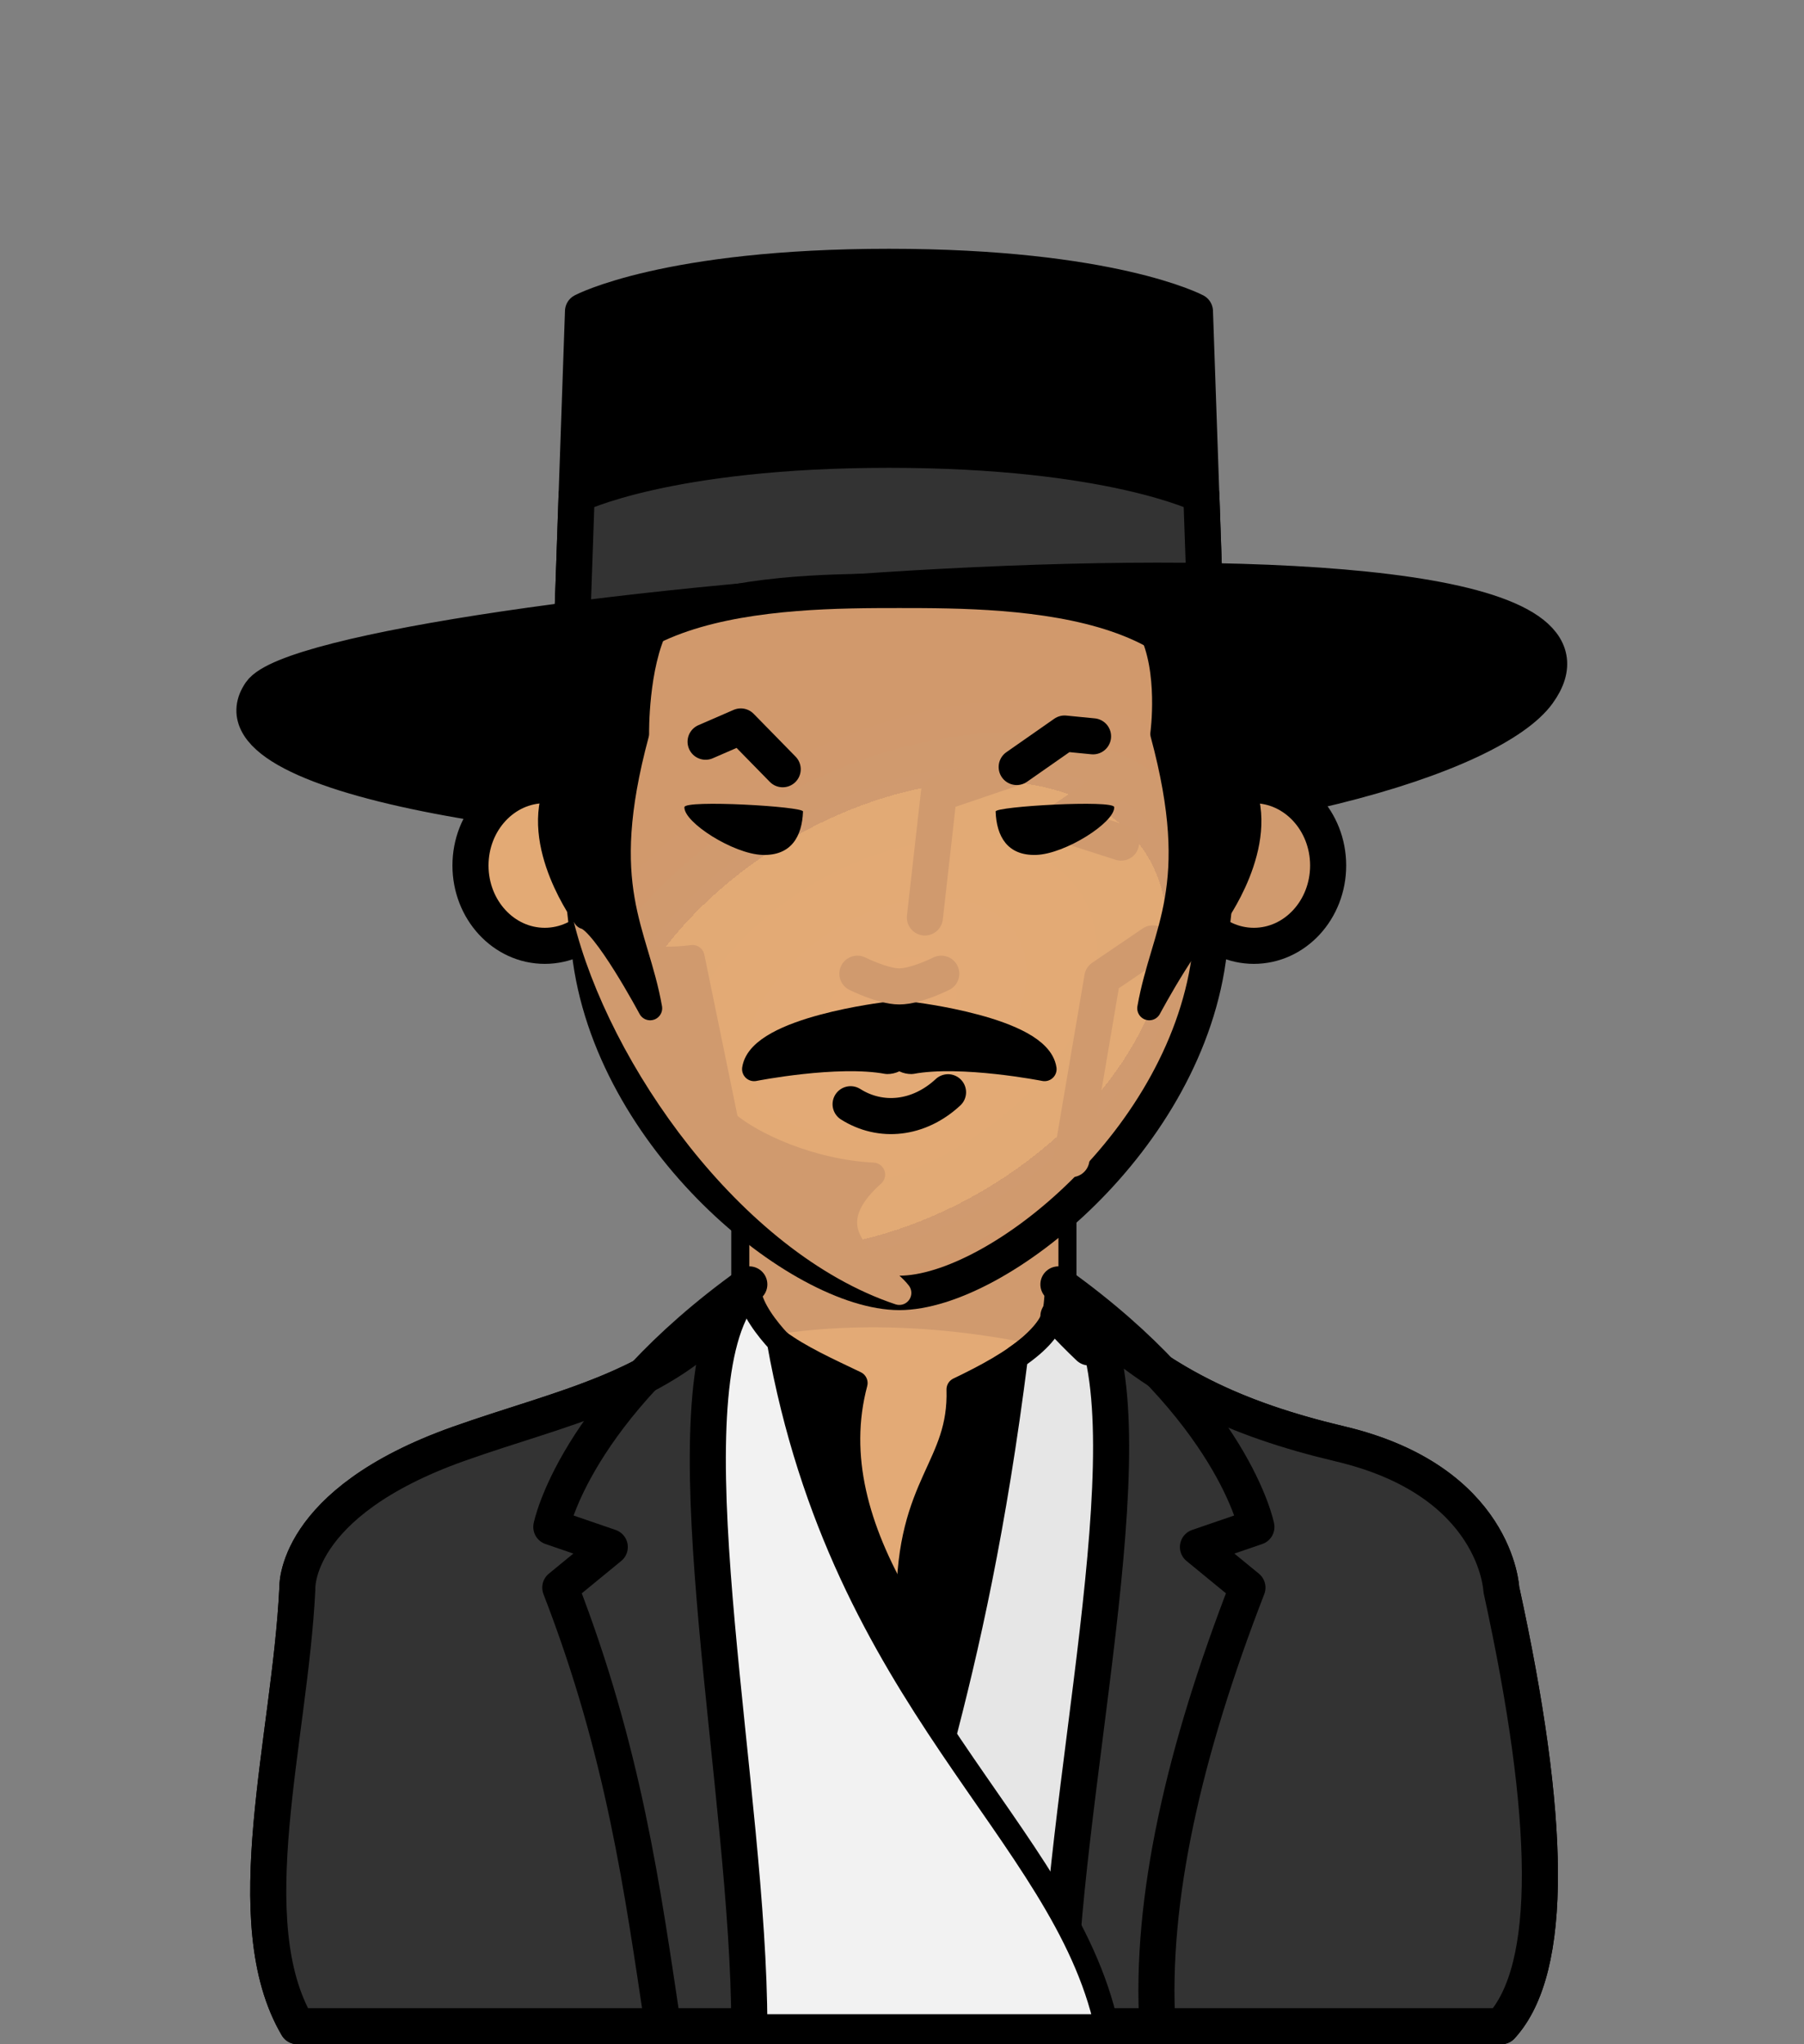 <?xml version="1.0" encoding="UTF-8" standalone="no"?>
<svg
   sodipodi:docname="west-gbu-thebad.svg"
   inkscape:version="1.2.2 (732a01da63, 2022-12-09)"
   id="svg3147"
   version="1.1"
   viewBox="0 0 150 170"
   height="170mm"
   width="150mm"
   xmlns:inkscape="http://www.inkscape.org/namespaces/inkscape"
   xmlns:sodipodi="http://sodipodi.sourceforge.net/DTD/sodipodi-0.dtd"
   xmlns:xlink="http://www.w3.org/1999/xlink"
   xmlns="http://www.w3.org/2000/svg"
   xmlns:svg="http://www.w3.org/2000/svg"
   xmlns:rdf="http://www.w3.org/1999/02/22-rdf-syntax-ns#"
   xmlns:cc="http://creativecommons.org/ns#"
   xmlns:dc="http://purl.org/dc/elements/1.1/">
  <rect x="0" y="0" width="150" height="170" fill="#808080" stroke="none"/>
  <defs
     id="defs3141">
    <pattern
       id="carreau-pt"
       patternTransform="translate(-2054.333,1959.279)"
       height="7.611"
       width="8.713"
       patternUnits="userSpaceOnUse">
      <rect
         y="6.2746067e-06"
         x="-2.2737368e-13"
         height="7.611"
         width="8.713"
         id="rect119919"
         style="fill:#800000;fill-opacity:1;stroke:none;stroke-width:1.086;stroke-linecap:round;stroke-linejoin:round;stroke-miterlimit:4;stroke-dasharray:none;stop-color:#000000" />
      <path
         id="path119921"
         d="M 3.075,7.611 V 0"
         style="fill:#800000;stroke:#c11a1a;stroke-width:1.81;stroke-linecap:butt;stroke-linejoin:miter;stroke-miterlimit:4;stroke-dasharray:none;stroke-opacity:1" />
      <path
         id="path119923"
         d="M 1.3287401e-5,4.79 H 8.713"
         style="fill:#c11a1a;fill-opacity:1;stroke:#c11a1a;stroke-width:1.81;stroke-linecap:butt;stroke-linejoin:miter;stroke-miterlimit:4;stroke-dasharray:none;stroke-opacity:1" />
    </pattern>
    <pattern
       id="pattern115842"
       patternTransform="translate(-1862,1832)"
       height="85"
       width="85"
       patternUnits="userSpaceOnUse">
      <rect
         y="0"
         x="3.4178149e-05"
         height="85"
         width="85"
         id="rect104700"
         style="fill:#800000;fill-opacity:1;stroke:none;stroke-width:11.339;stroke-linecap:round;stroke-linejoin:round;stroke-miterlimit:4;stroke-dasharray:none;stop-color:#000000" />
      <path
         id="path104779"
         d="M 30,85 V 1.0187008e-5"
         style="fill:#800000;stroke:#c11a1a;stroke-width:18.898;stroke-linecap:butt;stroke-linejoin:miter;stroke-miterlimit:4;stroke-dasharray:none;stroke-opacity:1" />
      <path
         id="path107256"
         d="M 0,53.5 H 85"
         style="fill:#c11a1a;fill-opacity:1;stroke:#c11a1a;stroke-width:18.898;stroke-linecap:butt;stroke-linejoin:miter;stroke-miterlimit:4;stroke-dasharray:none;stroke-opacity:1" />
    </pattern>
    <radialGradient
       inkscape:collect="always"
       xlink:href="#linearGradient228518"
       id="radialGradient1872-4-64-90"
       cx="-213.447"
       cy="162.638"
       fx="-213.447"
       fy="162.638"
       r="29.964"
       gradientTransform="matrix(1.018,-0.635,0.422,0.663,1742.277,-255.091)"
       gradientUnits="userSpaceOnUse" />
    <linearGradient
       id="linearGradient228518"
       inkscape:collect="always">
      <stop
         id="stop228510"
         offset="0"
         style="stop-color:#e4aa76;stop-opacity:1" />
      <stop
         style="stop-color:#e2aa75;stop-opacity:1"
         offset="0.707"
         id="stop228512" />
      <stop
         style="stop-color:#d09a6f;stop-opacity:1"
         offset="0.707"
         id="stop228514" />
      <stop
         id="stop228516"
         offset="1"
         style="stop-color:#d1996c;stop-opacity:1" />
    </linearGradient>
  </defs>
  <sodipodi:namedview
     inkscape:snap-intersection-paths="true"
     inkscape:snap-smooth-nodes="true"
     inkscape:object-paths="true"
     inkscape:window-maximized="1"
     inkscape:window-y="-8"
     inkscape:window-x="-8"
     inkscape:window-height="1009"
     inkscape:window-width="1920"
     showgrid="false"
     inkscape:document-rotation="0"
     inkscape:current-layer="g1284"
     inkscape:document-units="mm"
     inkscape:cy="286.88332"
     inkscape:cx="83.842661"
     inkscape:zoom="0.49497475"
     inkscape:pageshadow="2"
     inkscape:pageopacity="0.0"
     borderopacity="1.0"
     bordercolor="#666666"
     pagecolor="#ffffff"
     id="base"
     inkscape:showpageshadow="0"
     inkscape:pagecheckerboard="0"
     inkscape:deskcolor="#d1d1d1" />
  <g
     id="layer1"
     inkscape:groupmode="layer"
     inkscape:label="Calque 1">
    <g
       id="g1284"
       transform="translate(154.015,-81.242)">
      <g
         id="g39408"
         style="mix-blend-mode:normal"
         transform="translate(-1673.94,177.378)">
        <path
           id="rect8520"
           style="stroke:#000000;stroke-width:3;stroke-linecap:round;stroke-linejoin:round;stroke-dasharray:none"
           d="m 1568.401,-70.243 c 0,0 6.974,-3.704 25.441,-3.704 18.467,0 25.441,3.704 25.441,3.704 l 1.058,30.533 h -52.999 z"
           sodipodi:nodetypes="czcccc" />
        <path
           id="rect8520-1"
           style="mix-blend-mode:normal;fill:#333333;stroke:#000000;stroke-width:3;stroke-linecap:round;stroke-linejoin:round;stroke-dasharray:none"
           d="m 1567.872,-54.977 c 0,0 7.503,-3.754 25.971,-3.754 18.467,0 25.971,3.754 25.971,3.754 l 0.529,15.266 h -52.999 z"
           sodipodi:nodetypes="czcccc" />
        <path
           id="path4527"
           style="stroke:#000000;stroke-width:3;stroke-linecap:round;stroke-linejoin:round"
           d="m 1647.812,-38.529 c -3.765,5.216 -23.778,11.648 -53.11,11.648 -29.332,-5e-6 -57.811,-4.786 -53.11,-11.648 4.701,-6.862 118.484,-16.992 106.219,0 z"
           sodipodi:nodetypes="sszs" />
        <path
           id="rect8920-9-13-6-0-81"
           style="mix-blend-mode:normal;fill:#e3aa76;fill-opacity:1;stroke:#000000;stroke-width:3;stroke-linecap:round;stroke-linejoin:round;stroke-miterlimit:4;stroke-dasharray:none;stroke-opacity:1;stop-color:#000000"
           d="m 1582.229,-3.65 v 14.325 c -5.824,8.507 -14.888,9.956 -24.19,13.267 -13.88,4.94 -13.392,12.097 -13.392,12.097 -0.62,12.522 -5.112,27.625 0,36.325 h 100.111 c 4.386,-4.799 4.166,-17.274 0,-36.325 0,0 -0.371,-9.014 -13.392,-12.097 -10.082,-2.387 -16.719,-5.952 -23.435,-13.267 v -14.325 z"
           sodipodi:nodetypes="cccccccsccc" />
        <path
           sodipodi:nodetypes="ccccccccc"
           id="path5955-6-7-53"
           d="m 1575.655,17.021 6.574,-6.346 v -14.325 h 25.702 v 14.325 c 4.04,7.432 21.441,13.045 34.151,19.297 7.468,13.567 5.58,34.859 2.675,42.392 -4.833,-18.677 5.342,-39.067 -24.182,-52.074 0,0 -23.166,-11.055 -44.92,-3.27 z"
           style="mix-blend-mode:darken;fill:#d09a6e;fill-opacity:1;stroke:none;stroke-width:0.265px;stroke-linecap:butt;stroke-linejoin:miter;stroke-opacity:1" />
        <ellipse
           ry="6.679"
           rx="6.176"
           cy="-24.159"
           cx="1565.221"
           id="path861-2-70-6-14"
           style="color:#000000;overflow:visible;mix-blend-mode:normal;fill:#e3aa75;fill-opacity:1;stroke:#000000;stroke-width:3;stroke-linecap:round;stroke-miterlimit:4;stroke-dasharray:none;stroke-opacity:1;stop-color:#000000" />
        <ellipse
           style="color:#000000;overflow:visible;mix-blend-mode:normal;fill:#d09a6e;fill-opacity:1;stroke:#000000;stroke-width:3;stroke-linecap:round;stroke-miterlimit:4;stroke-dasharray:none;stroke-opacity:1;stop-color:#000000"
           id="path861-0-6-5-2-5"
           cx="1624.182"
           cy="-24.159"
           rx="6.176"
           ry="6.679" />
        <path
           id="rect1621-9-52-47"
           style="mix-blend-mode:normal;fill:url(#radialGradient1872-4-64-90);fill-opacity:1;stroke:#000000;stroke-width:2.863;stroke-linecap:round;stroke-linejoin:round;stop-color:#000000"
           d="m 1594.702,-47.002 c 9.831,0 29.163,0.093 27.406,15.764 l -1.587,14.157 c -1.757,15.671 -17.657,28.464 -25.818,28.464 -8.162,0 -24.061,-12.793 -25.818,-28.464 l -1.587,-14.157 c -1.757,-15.671 17.575,-15.764 27.406,-15.764 z"
           sodipodi:nodetypes="zsszssz" />
        <path
           style="mix-blend-mode:normal;fill:none;stroke:#000000;stroke-width:3;stroke-linecap:round;stroke-linejoin:miter;stroke-miterlimit:4;stroke-dasharray:none;stroke-opacity:1"
           d="m 1590.651,-4.309 c 2.503,1.584 5.669,1.266 8.101,-0.995"
           id="path2252-47-2-0"
           sodipodi:nodetypes="cc" />
        <path
           style="fill:none;stroke:#d09a6e;stroke-width:3;stroke-linecap:round;stroke-linejoin:round;stroke-dasharray:none;stroke-opacity:1"
           d="m 1612.173,-30.577 -4.197,2.851 5.167,1.662"
           id="path9888"
           sodipodi:nodetypes="ccc" />
        <path
           style="mix-blend-mode:darken;fill:none;stroke:#d09a6e;stroke-width:3;stroke-linecap:round;stroke-linejoin:round;stroke-dasharray:none;stroke-opacity:1"
           d="m 1615.779,-17.682 -4.197,2.851 -2.567,15.088"
           id="path9888-7"
           sodipodi:nodetypes="ccc" />
        <path
           style="mix-blend-mode:darken;fill:#d09a6e;fill-opacity:1;stroke:#d09a6e;stroke-width:2;stroke-linecap:round;stroke-linejoin:round;stroke-dasharray:none;stroke-opacity:1"
           d="m 1568.572,-19.857 c 2.774,1.211 2.318,4.118 8.937,3.308 l 2.829,13.757 c 2.15,1.857 7.07,4.086 12.185,4.338 -5.686,5.079 0.635,7.823 2.179,9.837 -12.473,-4.167 -23.286,-19.582 -26.13,-31.24 z"
           id="path9888-7-3"
           sodipodi:nodetypes="cccccc" />
        <path
           style="mix-blend-mode:normal;fill:none;stroke:#d09a6e;stroke-width:3;stroke-linecap:round;stroke-linejoin:round;stroke-dasharray:none;stroke-opacity:1"
           d="m 1604.461,-32.352 -6.47,2.196 -1.163,10.317"
           id="path9888-0"
           sodipodi:nodetypes="ccc" />
        <g
           id="g66903-6-0-7"
           transform="translate(1791.14,-152.059)"
           style="mix-blend-mode:normal">
          <path
             style="fill:none;stroke:#000000;stroke-width:3;stroke-linecap:round;stroke-linejoin:round;stroke-miterlimit:4;stroke-dasharray:none;stroke-opacity:1"
             d="m -186.679,119.707 3.982,-2.783 2.367,0.232"
             id="path66722-4-3-284"
             sodipodi:nodetypes="ccc" />
          <path
             style="fill:none;stroke:#000000;stroke-width:3;stroke-linecap:round;stroke-linejoin:round;stroke-miterlimit:4;stroke-dasharray:none;stroke-opacity:1"
             d="m -212.546,117.605 2.926,-1.271 3.485,3.56"
             id="path66722-1-5-7-3"
             sodipodi:nodetypes="ccc" />
        </g>
        <path
           id="path115124-2-9-0-9"
           style="mix-blend-mode:normal;fill:#000000;fill-opacity:1;stroke:none;stroke-width:0;stroke-linecap:round;stroke-linejoin:round;stroke-miterlimit:4;stroke-dasharray:none;stroke-opacity:1;stop-color:#000000"
           d="m 1583.311,-25.041 c -2.413,-0.082 -6.526,-2.701 -6.479,-3.971 0.03,-0.628 9.88,-0.061 9.862,0.361 -0.075,2.059 -0.969,3.692 -3.382,3.61 z"
           sodipodi:nodetypes="sccs" />
        <path
           id="path115124-0-8-77-0-5"
           style="mix-blend-mode:normal;fill:#000000;fill-opacity:1;stroke:none;stroke-width:0;stroke-linecap:round;stroke-linejoin:round;stroke-miterlimit:4;stroke-dasharray:none;stroke-opacity:1;stop-color:#000000"
           d="m 1606.092,-25.041 c 2.413,-0.082 6.526,-2.701 6.479,-3.971 -0.03,-0.628 -9.88,-0.061 -9.861,0.361 0.075,2.059 0.969,3.692 3.382,3.61 z"
           sodipodi:nodetypes="sccs" />
        <path
           id="path4792"
           style="fill:#000000;stroke:#000000;stroke-width:2;stroke-linecap:round;stroke-linejoin:round"
           d="m 1593.687,-11.818 c 0,0 -10.563,1.241 -11.06,4.592 0,0 6.895,-1.364 11.06,-0.591 0.429,0 0.768,-0.179 1.016,-0.461 0.248,0.282 0.586,0.461 1.015,0.461 4.165,-0.773 11.06,0.591 11.06,0.591 -0.496,-3.351 -11.06,-4.592 -11.06,-4.592 z"
           sodipodi:nodetypes="cccccccc" />
        <path
           style="mix-blend-mode:normal;fill:none;fill-opacity:1;stroke:#d09a6e;stroke-width:3;stroke-linecap:round;stroke-linejoin:miter;stroke-miterlimit:4;stroke-dasharray:none;stroke-opacity:1"
           d="m 1591.215,-15.163 c 0,0 2.103,1.058 3.487,1.058 1.384,0 3.487,-1.058 3.487,-1.058"
           id="path2252-4-5-4-000"
           sodipodi:nodetypes="czc" />
        <path
           style="fill:#000000;stroke:#000000;stroke-width:2;stroke-linecap:round;stroke-linejoin:round"
           d="m 1573.984,-12.288 c 0,0 -3.832,-7.174 -5.412,-7.569 0,0 -4.53,-6.11 -2.293,-10.981 -0.939,-9.068 2.775,-12.456 8.284,-13.331 -1.755,3.423 -1.666,9.06 -1.666,9.06 -3.481,12.919 -0.062,16.301 1.087,22.821 z"
           id="path8444"
           sodipodi:nodetypes="cccccc" />
        <path
           style="mix-blend-mode:normal;fill:#000000;stroke:#000000;stroke-width:2;stroke-linecap:round;stroke-linejoin:round"
           d="m 1615.485,-12.288 c 0,0 3.832,-7.174 5.412,-7.569 0,0 4.53,-6.11 2.293,-10.981 0.939,-9.068 -2.136,-12.114 -7.645,-12.989 1.755,3.423 1.027,8.718 1.027,8.718 3.481,12.919 0.062,16.301 -1.087,22.821 z"
           id="path8444-6"
           sodipodi:nodetypes="cccccc" />
        <path
           style="fill:#000000;fill-opacity:1;stroke:#000000;stroke-width:2;stroke-linecap:round;stroke-linejoin:round;stroke-dasharray:none;stroke-opacity:1"
           d="m 1582.229,10.675 c -0.681,3.895 4.235,5.999 8.836,8.204 -1.619,6.085 0.119,12.169 3.637,18.254 l 2e-4,35.231 h -17.608 l -1.439,-55.343 z"
           id="path21913"
           sodipodi:nodetypes="ccccccc" />
        <path
           style="mix-blend-mode:normal;fill:#000000;fill-opacity:1;stroke:#000000;stroke-width:2;stroke-linecap:round;stroke-linejoin:round;stroke-dasharray:none;stroke-opacity:1"
           d="m 1607.931,10.675 c 0.681,3.895 -3.706,6.529 -8.306,8.733 0.191,6.457 -4.185,7.73 -4.167,17.724 l -2e-4,35.231 h 17.608 l 1.439,-55.343 z"
           id="path21913-3"
           sodipodi:nodetypes="ccccccc" />
        <path
           style="mix-blend-mode:normal;fill:#e6e6e6;fill-opacity:1;stroke:#000000;stroke-width:2;stroke-linecap:round;stroke-linejoin:round;stroke-dasharray:none;stroke-opacity:1"
           d="m 1607.931,10.675 c -0.5,1.843 0.525,3.282 -3.532,6.067 -3.578,28.334 -8.931,39.77 -12.413,55.622 l 26.547,0.5 -2.912,-55.343 z"
           id="path24115-2"
           sodipodi:nodetypes="cccccc" />
        <path
           style="mix-blend-mode:normal;fill:#333333;fill-opacity:1;stroke:#000000;stroke-width:3;stroke-linecap:round;stroke-linejoin:round;stroke-miterlimit:4;stroke-dasharray:none;stroke-opacity:1;stop-color:#000000"
           d="m 1610.475,13.269 c 5.297,9.847 -2.544,40.756 -2.544,59.095 h 36.826 c 4.386,-4.799 4.166,-17.274 0,-36.325 0,0 -0.371,-9.014 -13.391,-12.097 -8.81,-2.086 -14.99,-5.072 -20.891,-10.673 z"
           id="path24967" />
        <path
           style="mix-blend-mode:normal;fill:#333333;fill-opacity:1;stroke:#000000;stroke-width:3;stroke-linecap:round;stroke-linejoin:round;stroke-miterlimit:4;stroke-dasharray:none;stroke-opacity:1;stop-color:#000000"
           d="m 1607.931,13.321 c 0.847,0.923 1.692,1.785 2.544,2.594 -0.642,-1.194 -1.478,-2.079 -2.544,-2.594 z"
           id="path24965" />
        <path
           style="mix-blend-mode:normal;fill:#333333;fill-opacity:1;stroke:#000000;stroke-width:3;stroke-linecap:round;stroke-linejoin:round;stroke-miterlimit:4;stroke-dasharray:none;stroke-opacity:1;stop-color:#000000"
           d="m 1582.229,13.321 c -0.534,0.486 -0.994,1.1 -1.389,1.828 0.481,-0.571 0.944,-1.179 1.389,-1.828 z"
           id="rect8920-9-13-6-0-81-2" />
        <path
           style="fill:#f2f2f2;fill-opacity:1;stroke:#000000;stroke-width:2;stroke-linecap:round;stroke-linejoin:round;stroke-dasharray:none;stroke-opacity:1"
           d="m 1582.24,11.333 c 0.161,1.366 1.488,3.063 2.446,4.093 5.338,29.984 23.683,40.7 27.25,56.938 h -39.192 l 2.912,-55.343 z"
           id="path24115"
           sodipodi:nodetypes="cccccc" />
        <path
           style="mix-blend-mode:normal;fill:#333333;fill-opacity:1;stroke:#000000;stroke-width:3;stroke-linecap:round;stroke-linejoin:round;stroke-miterlimit:4;stroke-dasharray:none;stroke-opacity:1;stop-color:#000000"
           d="m 1580.84,12.503 c -5.82,6.911 -14.209,8.381 -22.802,11.439 -13.88,4.94 -13.393,12.097 -13.393,12.097 -0.62,12.522 -5.112,27.625 0,36.325 h 37.583 c 0,-19.149 -6.729,-50.003 -1.389,-59.861 z"
           id="path24963"
           sodipodi:nodetypes="cscccc" />
        <path
           style="fill:none;fill-opacity:1;stroke:#000000;stroke-width:3;stroke-linecap:round;stroke-linejoin:round;stroke-dasharray:none;stroke-opacity:1"
           d="m 1607.931,10.675 c 14.558,10.443 16.462,20.171 16.462,20.171 l -4.86,1.669 4.115,3.376 c -5.292,13.654 -8.111,25.985 -7.48,36.472"
           id="path28689"
           sodipodi:nodetypes="ccccc" />
        <path
           style="mix-blend-mode:normal;fill:none;fill-opacity:1;stroke:#000000;stroke-width:3;stroke-linecap:round;stroke-linejoin:round;stroke-dasharray:none;stroke-opacity:1"
           d="m 1582.229,10.675 c -14.558,10.443 -16.462,20.171 -16.462,20.171 l 4.86,1.669 -4.115,3.376 c 5.292,13.654 6.83,25.095 8.538,36.472"
           id="path28689-6"
           sodipodi:nodetypes="ccccc" />
      </g>
    </g>
  </g>
</svg>
